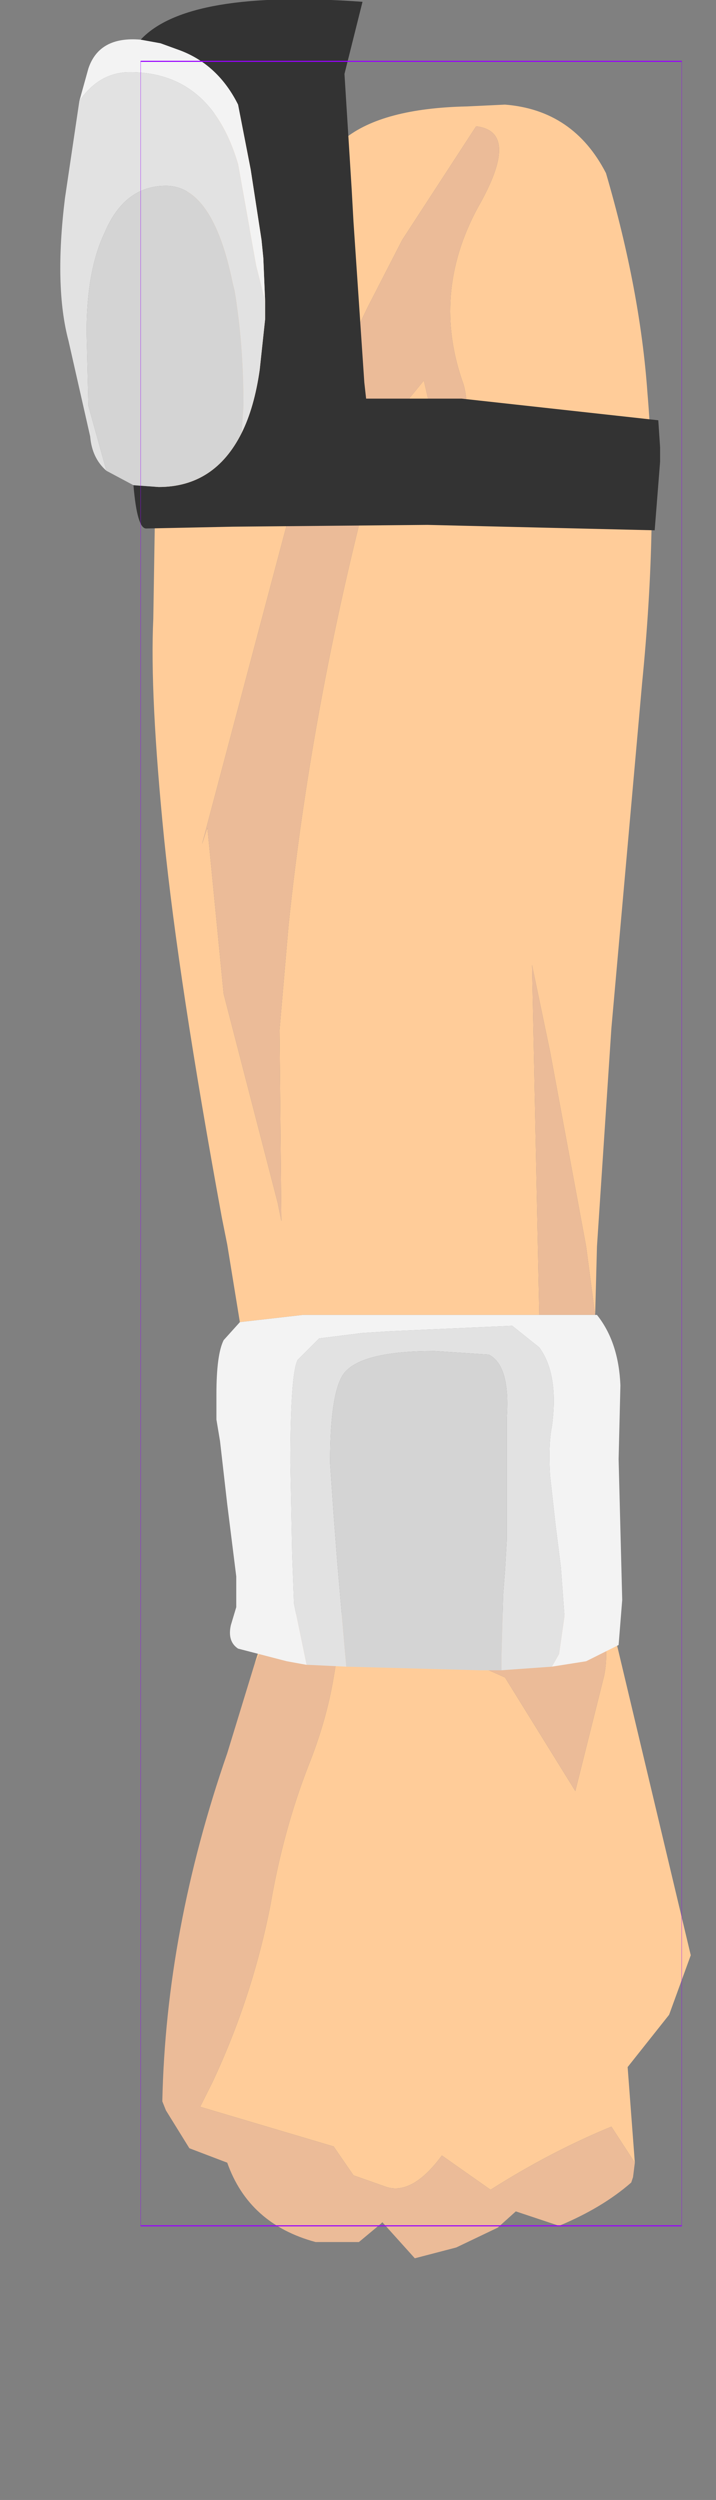 <?xml version="1.0" encoding="UTF-8" standalone="no"?>
<svg xmlns:ffdec="https://www.free-decompiler.com/flash" xmlns:xlink="http://www.w3.org/1999/xlink" ffdec:objectType="frame" height="69.3px" width="19.85px" xmlns="http://www.w3.org/2000/svg">
  <rect width="100%" height="100%" fill="#808080" stroke="none"/>
  <g transform="matrix(1.0, 0.0, 0.0, 1.0, 11.4, 31.7)">
    <use ffdec:characterId="1549" ffdec:characterName="game_fla.hand_373" height="24.55" id="hand" transform="matrix(1.0, 0.0, 0.0, 1.0, -8.95, 13.05)" width="16.7" xlink:href="#sprite0"/>
    <use ffdec:characterId="1550" height="46.3" transform="matrix(1.0, 0.0, 0.0, 1.0, -9.75, -31.7)" width="16.65" xlink:href="#shape1"/>
    <use ffdec:characterId="1081" height="100.0" id="shape" transform="matrix(0.15, 0.0, 0.0, 0.6, -7.5, -30)" width="100.0" xlink:href="#sprite1"/>
  </g>
  <defs>
    <g id="sprite0" transform="matrix(1.0, 0.0, 0.0, 1.0, 9.35, 8.9)">
      <use ffdec:characterId="1547" height="17.85" transform="matrix(1.0, 0.0, 0.0, 1.0, -7.3, -8.9)" width="14.65" xlink:href="#shape0"/>
    </g>
    <g id="shape0" transform="matrix(1.0, 0.0, 0.0, 1.0, 7.3, 8.9)">
      <path d="M4.95 -8.9 L5.15 -8.9 5.15 -8.7 7.35 0.55 6.75 2.2 5.6 3.65 5.8 6.3 5.15 5.3 Q3.45 6.0 1.8 7.05 L0.45 6.1 Q-0.4 7.25 -1.15 6.95 L-2.0 6.65 -2.55 5.85 -6.25 4.75 -5.9 4.05 Q-4.8 1.7 -4.3 -0.85 -3.95 -2.9 -3.25 -4.7 -2.75 -5.95 -2.55 -7.15 L-2.45 -7.75 1.6 -8.25 1.35 -7.75 1.75 -7.35 2.2 -7.15 4.15 -4.0 4.95 -7.2 Q5.1 -7.95 4.85 -8.65 L4.95 -8.9 M-4.75 -7.5 L-4.45 -8.45 -4.55 -8.8 -4.55 -8.9 -4.05 -8.9 -4.75 -7.5" fill="#ffcc99" fill-rule="evenodd" stroke="none"/>
      <path d="M5.8 6.3 L5.75 6.7 5.7 6.85 Q4.9 7.55 3.7 8.05 L2.65 7.7 2.5 7.65 2.0 8.1 0.85 8.65 -0.3 8.95 -1.2 7.95 -1.25 8.0 -1.85 8.5 -3.05 8.5 Q-4.9 8.0 -5.5 6.3 L-6.55 5.9 -7.2 4.85 -7.3 4.6 Q-7.2 -0.15 -5.5 -5.05 L-4.75 -7.5 -4.05 -8.9 4.95 -8.9 4.85 -8.65 Q5.1 -7.95 4.95 -7.2 L4.15 -4.0 2.2 -7.15 1.75 -7.35 1.35 -7.75 1.6 -8.25 -2.45 -7.75 -2.55 -7.15 Q-2.75 -5.95 -3.25 -4.7 -3.95 -2.9 -4.3 -0.85 -4.8 1.7 -5.9 4.05 L-6.25 4.75 -2.55 5.85 -2.0 6.65 -1.15 6.95 Q-0.4 7.25 0.45 6.1 L1.8 7.05 Q3.45 6.0 5.15 5.3 L5.8 6.3" fill="#ebbb98" fill-rule="evenodd" stroke="none"/>
    </g>
    <g id="shape1" transform="matrix(1.0, 0.0, 0.0, 1.0, 9.75, 31.7)">
      <path d="M1.85 -25.95 Q3.05 -28.05 1.8 -28.2 L-0.25 -25.05 -1.2 -23.2 Q-2.4 -20.75 -3.2 -18.1 L-5.8 -8.3 -5.65 -8.75 -5.2 -4.15 -3.7 1.65 -3.6 2.15 -3.65 -3.15 -3.4 -6.05 Q-2.7 -12.8 -0.75 -19.8 L0.35 -21.15 1.15 -17.7 1.3 -18.3 Q1.7 -20.2 1.45 -21.05 0.55 -23.55 1.85 -25.95 M-4.7 -28.5 L-3.95 -28.15 -2.1 -27.85 -1.85 -27.85 Q-0.8 -28.7 1.55 -28.75 L2.6 -28.8 Q4.5 -28.65 5.4 -26.9 6.35 -23.65 6.55 -20.8 6.85 -17.3 6.4 -12.75 L5.55 -3.2 5.15 2.85 5.1 4.75 4.85 2.85 3.85 -2.55 3.35 -4.95 3.55 4.75 -3.0 4.75 -4.75 4.95 -5.1 2.8 -5.25 2.05 Q-6.45 -4.5 -6.85 -8.45 -7.25 -12.45 -7.15 -14.55 L-7.0 -23.95 Q-5.65 -24.95 -5.8 -22.2 -5.25 -22.15 -4.75 -23.55 -4.25 -25.0 -4.7 -28.5" fill="#ffcc99" fill-rule="evenodd" stroke="none"/>
      <path d="M1.85 -25.95 Q0.55 -23.55 1.45 -21.05 1.7 -20.2 1.3 -18.3 L1.15 -17.7 0.35 -21.15 -0.75 -19.8 Q-2.7 -12.8 -3.4 -6.05 L-3.65 -3.15 -3.6 2.15 -3.7 1.65 -5.2 -4.15 -5.65 -8.75 -5.8 -8.3 -3.2 -18.1 Q-2.4 -20.75 -1.2 -23.2 L-0.25 -25.05 1.8 -28.2 Q3.05 -28.05 1.85 -25.95 M3.55 4.75 L3.35 -4.95 3.85 -2.55 4.85 2.85 5.1 4.75 3.55 4.75" fill="#ebbb98" fill-rule="evenodd" stroke="none"/>
      <path d="M-4.7 -28.5 Q-4.25 -25.0 -4.75 -23.55 -5.25 -22.15 -5.8 -22.2 -5.65 -24.95 -7.0 -23.95 L-5.6 -28.3 Q-5.4 -28.9 -4.7 -28.5" fill="#e2b181" fill-rule="evenodd" stroke="none"/>
      <path d="M3.9 14.5 L2.5 14.6 2.5 14.25 2.55 12.5 2.6 11.85 2.65 11.0 2.65 7.6 Q2.75 6.15 2.15 5.85 L0.65 5.75 Q-1.35 5.75 -1.85 6.35 -2.25 6.85 -2.25 8.85 L-2.15 10.3 -2.05 11.6 -1.8 14.5 -2.85 14.45 -2.9 14.45 -3.25 12.75 -3.3 11.4 -3.35 8.85 Q-3.35 6.4 -3.15 6.0 L-2.55 5.4 -1.35 5.25 -0.55 5.2 2.8 5.05 3.55 5.65 Q4.1 6.4 3.9 7.85 3.8 8.35 3.85 9.2 L4.0 10.55 4.15 11.75 4.25 13.1 4.1 14.15 3.9 14.5" fill="#e2e2e2" fill-rule="evenodd" stroke="none"/>
      <path d="M2.5 14.6 L1.9 14.6 -1.8 14.5 -2.05 11.6 -2.15 10.3 -2.25 8.85 Q-2.25 6.85 -1.85 6.35 -1.35 5.75 0.65 5.75 L2.15 5.85 Q2.75 6.15 2.65 7.6 L2.65 11.0 2.6 11.85 2.55 12.5 2.5 14.25 2.5 14.6" fill="#d4d4d4" fill-rule="evenodd" stroke="none"/>
      <path d="M-4.75 4.95 L-3.0 4.75 3.55 4.75 5.1 4.75 5.15 4.75 Q5.75 5.5 5.8 6.7 L5.75 8.75 5.85 12.65 5.75 13.9 4.95 14.3 4.85 14.35 3.9 14.5 4.1 14.15 4.25 13.1 4.15 11.75 4.0 10.55 3.85 9.2 Q3.8 8.35 3.9 7.85 4.1 6.4 3.55 5.65 L2.8 5.05 -0.55 5.2 -1.35 5.25 -2.55 5.4 -3.15 6.0 Q-3.35 6.4 -3.35 8.85 L-3.3 11.4 -3.25 12.75 -2.9 14.45 -3.45 14.35 -4.8 14.0 Q-5.1 13.8 -5.0 13.35 L-4.85 12.85 -4.85 12.2 -4.85 12.0 -5.1 10.0 -5.3 8.25 -5.4 7.65 -5.4 7.4 -5.4 6.95 Q-5.4 5.85 -5.2 5.45 L-4.75 4.95" fill="#f3f3f3" fill-rule="evenodd" stroke="none"/>
      <path d="M-7.5 -30.6 Q-6.2 -32.0 -1.35 -31.65 L-1.85 -29.65 -1.65 -26.45 -1.6 -25.55 -1.3 -21.1 -1.25 -20.65 1.4 -20.65 6.85 -20.05 6.9 -19.3 6.9 -18.9 6.75 -17.0 0.45 -17.15 -4.95 -17.1 -7.35 -17.05 Q-7.6 -17.05 -7.7 -18.25 L-7.0 -18.2 Q-5.45 -18.2 -4.7 -19.7 -4.35 -20.4 -4.2 -21.45 L-4.05 -22.85 -4.05 -23.35 -4.1 -24.55 -4.15 -25.05 -4.45 -27.0 -4.8 -28.8 Q-5.35 -29.9 -6.4 -30.3 L-6.95 -30.5 -7.5 -30.6" fill="#333333" fill-rule="evenodd" stroke="none"/>
      <path d="M-4.05 -23.35 L-4.05 -22.85 -4.2 -21.45 Q-4.35 -20.4 -4.7 -19.7 L-4.65 -20.45 Q-4.65 -22.2 -4.9 -23.65 L-4.95 -23.85 Q-5.5 -26.55 -6.8 -26.55 -7.95 -26.55 -8.5 -25.25 -9.0 -24.2 -9.0 -22.5 L-8.95 -20.45 -8.45 -18.65 Q-8.85 -19.0 -8.9 -19.6 L-9.5 -22.25 Q-9.9 -23.75 -9.6 -26.2 L-9.2 -28.9 Q-8.65 -29.7 -7.8 -29.7 -5.55 -29.7 -4.8 -27.15 L-4.3 -24.35 -4.05 -23.35" fill="#e2e2e2" fill-rule="evenodd" stroke="none"/>
      <path d="M-7.5 -30.6 L-6.95 -30.5 -6.4 -30.3 Q-5.35 -29.9 -4.8 -28.8 L-4.45 -27.0 -4.15 -25.05 -4.1 -24.55 -4.05 -23.35 -4.3 -24.35 -4.8 -27.15 Q-5.55 -29.7 -7.8 -29.7 -8.65 -29.7 -9.2 -28.9 L-8.95 -29.8 Q-8.65 -30.7 -7.5 -30.6" fill="#f3f3f3" fill-rule="evenodd" stroke="none"/>
      <path d="M-4.7 -19.7 Q-5.45 -18.2 -7.0 -18.2 L-7.7 -18.25 -8.45 -18.65 -8.95 -20.45 -9.0 -22.5 Q-9.0 -24.2 -8.5 -25.25 -7.95 -26.55 -6.8 -26.55 -5.5 -26.55 -4.95 -23.85 L-4.9 -23.65 Q-4.65 -22.2 -4.65 -20.45 L-4.7 -19.7" fill="#d4d4d4" fill-rule="evenodd" stroke="none"/>
    </g>
    <g id="sprite1" transform="matrix(1.0, 0.0, 0.0, 1.0, 50.0, 50.0)">
      <use ffdec:characterId="1080" height="100.0" transform="matrix(1.0, 0.0, 0.0, 1.0, -50.0, -50.0)" width="100.0" xlink:href="#shape2"/>
    </g>
    <g id="shape2" transform="matrix(1.0, 0.0, 0.0, 1.0, 50.0, 50.0)">
      <path d="M50.0 50.0 L-50.0 50.0 -50.0 -50.0 50.0 -50.0 50.0 50.0 Z" fill="none" stroke="#9900ff" stroke-linecap="round" stroke-linejoin="round" stroke-width="0.05"/>
    </g>
  </defs>
</svg>
